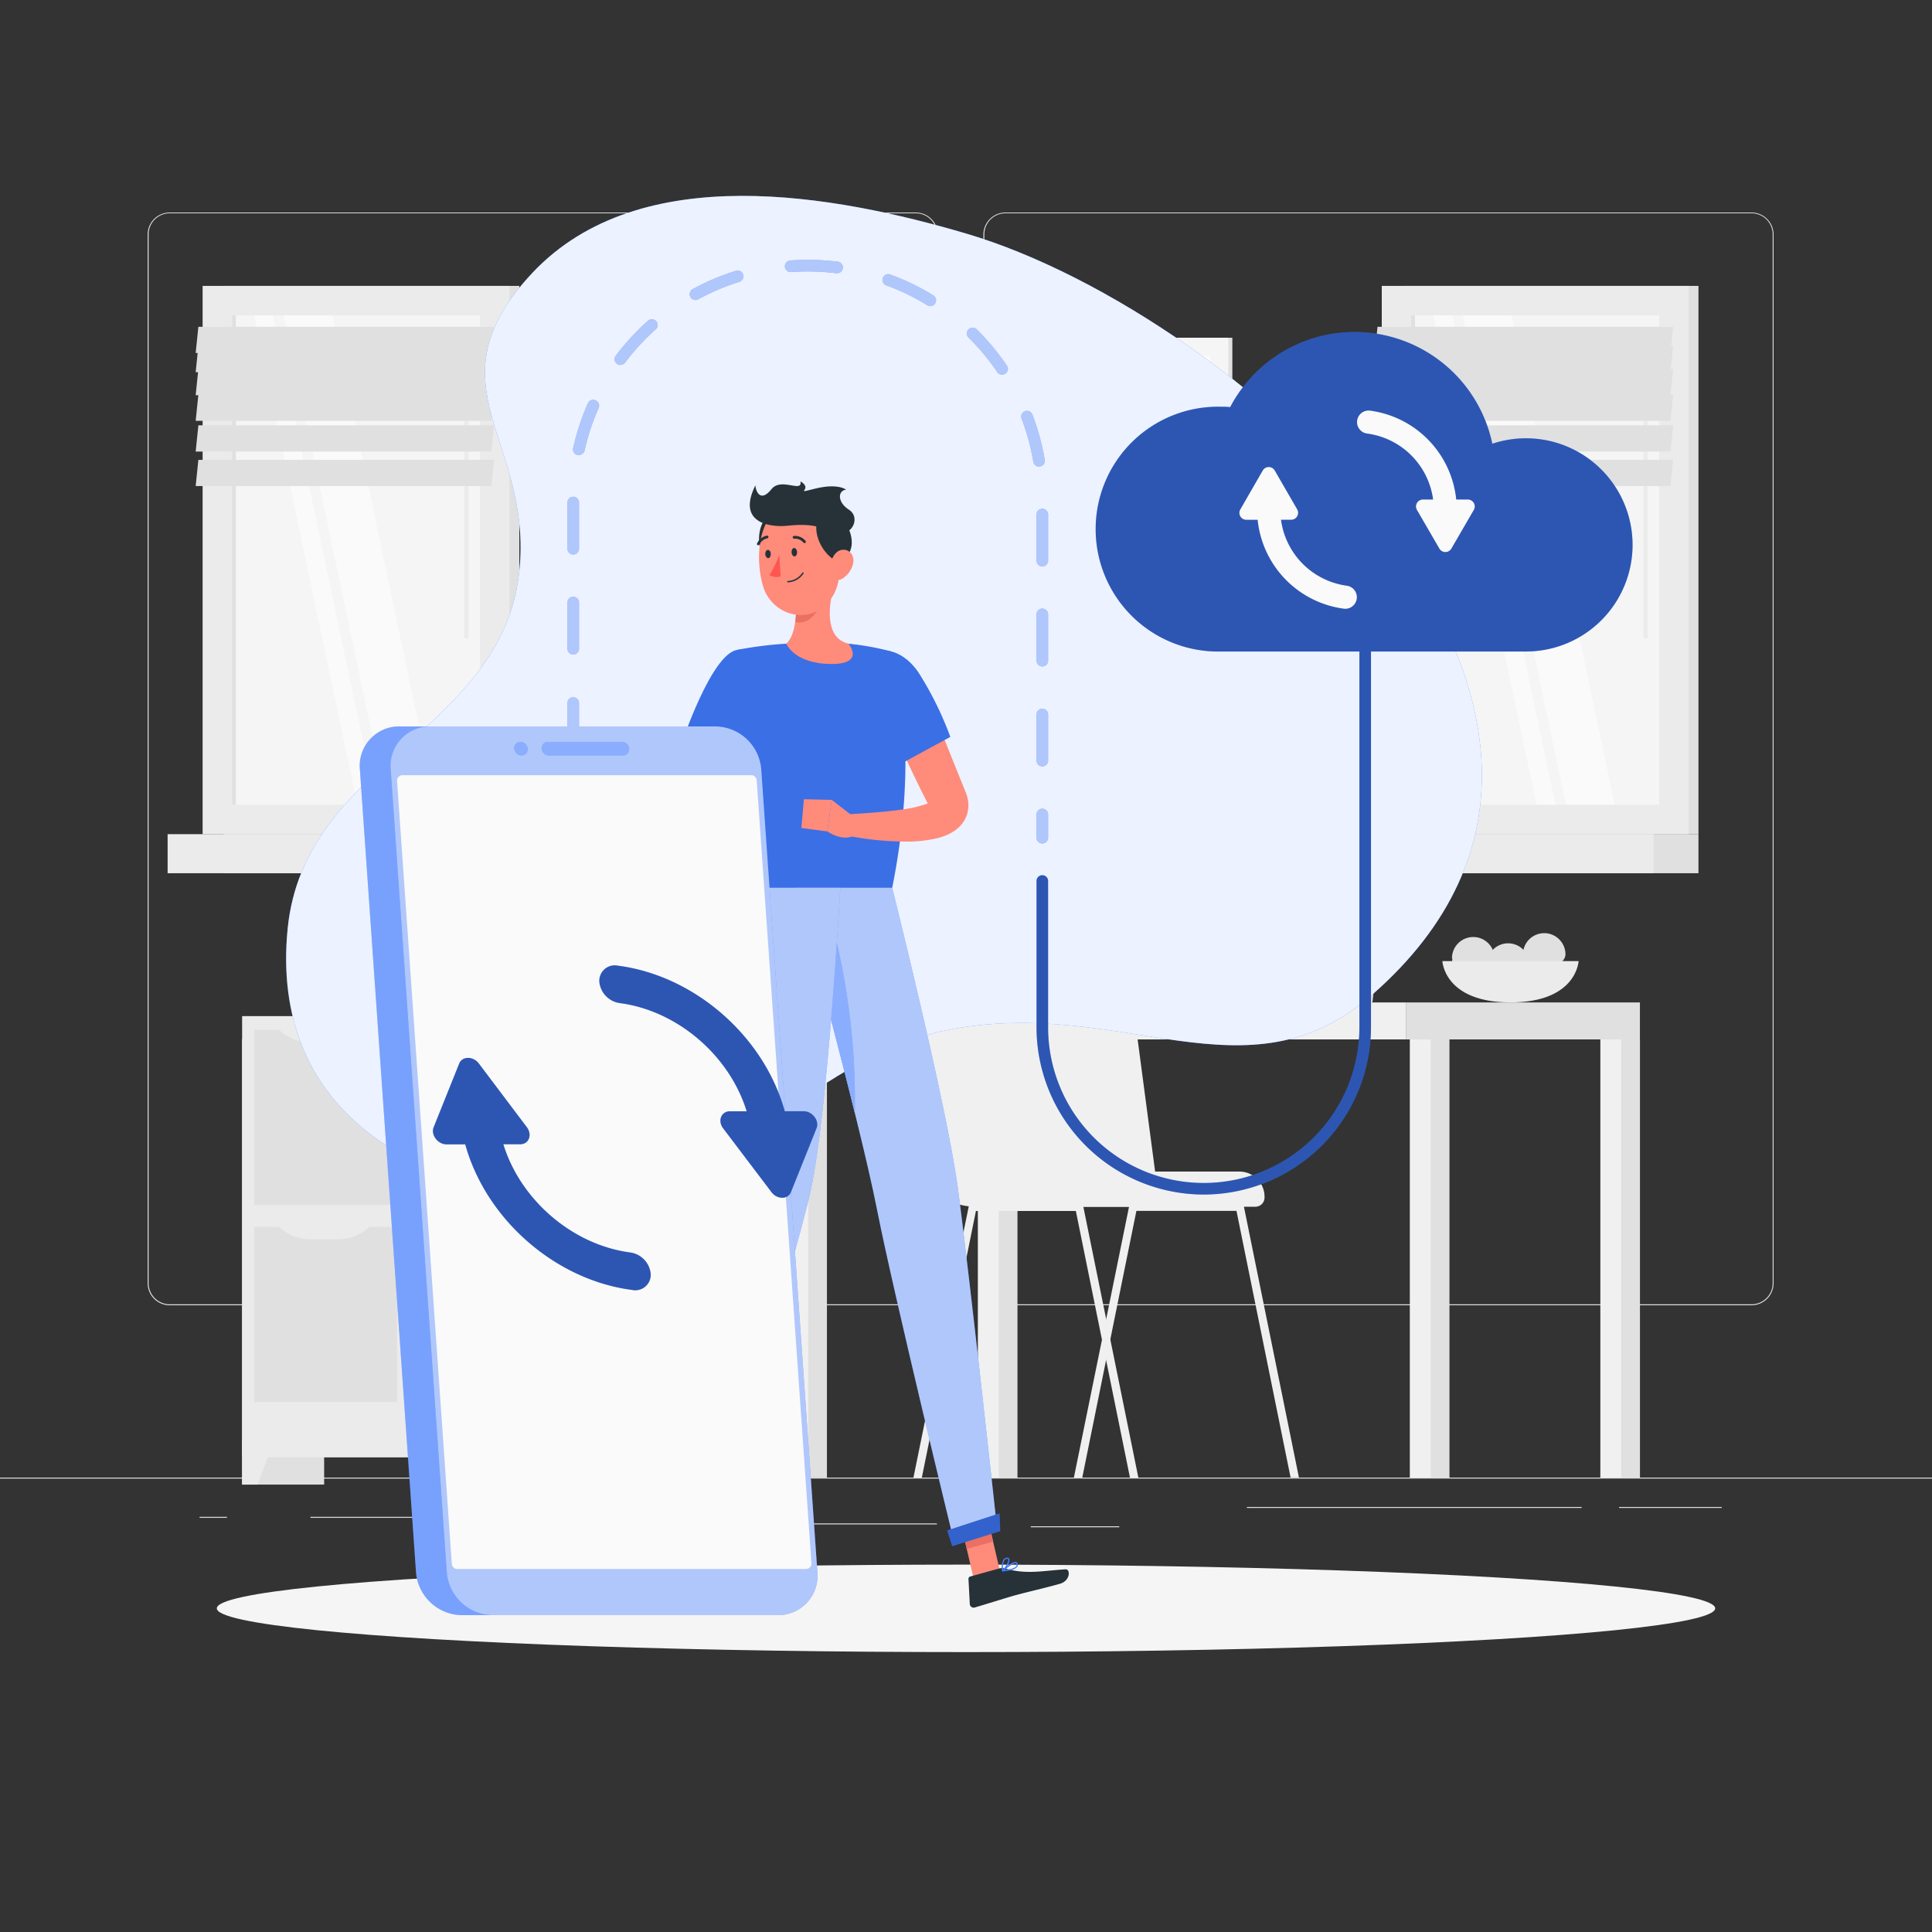 <svg xmlns="http://www.w3.org/2000/svg" viewBox="0 0 500 500"><rect x="0" y="0" width="500" height="500" fill="#333333" stroke="none"/><g id="background-complete"><rect y="382.4" width="500" height="0.25" style="fill:#e0e0e0"></rect><rect x="419.02" y="390" width="26.57" height="0.25" style="fill:#e0e0e0"></rect><rect x="266.76" y="395" width="22.9" height="0.25" style="fill:#e0e0e0"></rect><rect x="197.09" y="394.26" width="45.38" height="0.25" style="fill:#e0e0e0"></rect><rect x="151.33" y="394.26" width="30.81" height="0.25" style="fill:#e0e0e0"></rect><rect x="80.34" y="392.56" width="48.66" height="0.25" style="fill:#e0e0e0"></rect><rect x="322.7" y="390" width="86.63" height="0.25" style="fill:#e0e0e0"></rect><rect x="51.65" y="392.56" width="7.09" height="0.25" style="fill:#e0e0e0"></rect><path d="M237,337.8H43.91a5.71,5.71,0,0,1-5.7-5.71V60.66A5.71,5.71,0,0,1,43.91,55H237a5.71,5.71,0,0,1,5.71,5.71V332.09A5.71,5.71,0,0,1,237,337.8ZM43.91,55.2a5.46,5.46,0,0,0-5.45,5.46V332.09a5.46,5.46,0,0,0,5.45,5.46H237a5.47,5.47,0,0,0,5.46-5.46V60.66A5.47,5.47,0,0,0,237,55.2Z" style="fill:#e0e0e0"></path><path d="M453.31,337.8H260.21a5.72,5.72,0,0,1-5.71-5.71V60.66A5.72,5.72,0,0,1,260.21,55h193.1A5.71,5.71,0,0,1,459,60.66V332.09A5.71,5.71,0,0,1,453.31,337.8ZM260.21,55.2a5.47,5.47,0,0,0-5.46,5.46V332.09a5.47,5.47,0,0,0,5.46,5.46h193.1a5.47,5.47,0,0,0,5.46-5.46V60.66a5.47,5.47,0,0,0-5.46-5.46Z" style="fill:#e0e0e0"></path><rect x="62.66" y="268.94" width="21.24" height="115.28" transform="translate(146.55 653.15) rotate(180)" style="fill:#e0e0e0"></rect><polygon points="66.69 384.21 62.66 384.21 62.66 372.74 70.92 372.74 66.69 384.21" style="fill:#ebebeb"></polygon><rect x="142.04" y="262.97" width="21.24" height="121.24" style="fill:#e0e0e0"></rect><rect x="62.66" y="262.97" width="82.9" height="114.2" transform="translate(208.22 640.14) rotate(180)" style="fill:#ebebeb"></rect><rect x="61.61" y="321.68" width="45.32" height="36.97" transform="translate(-255.9 424.44) rotate(-90)" style="fill:#e0e0e0"></rect><rect x="101.29" y="321.68" width="45.32" height="36.97" transform="translate(-216.22 464.11) rotate(-90)" style="fill:#e0e0e0"></rect><path d="M120.29,320.72h7.31a11.55,11.55,0,0,0,8.4-3.62H111.89A11.55,11.55,0,0,0,120.29,320.72Z" style="fill:#ebebeb"></path><path d="M80.24,320.72h7.31A11.55,11.55,0,0,0,96,317.1H71.84A11.57,11.57,0,0,0,80.24,320.72Z" style="fill:#ebebeb"></path><rect x="61.61" y="270.7" width="45.32" height="36.97" transform="translate(-204.91 373.45) rotate(-90)" style="fill:#e0e0e0"></rect><rect x="101.29" y="270.7" width="45.32" height="36.97" transform="translate(-165.24 413.13) rotate(-90)" style="fill:#e0e0e0"></rect><path d="M120.29,269.73h7.31a11.54,11.54,0,0,0,8.4-3.61H111.89A11.54,11.54,0,0,0,120.29,269.73Z" style="fill:#ebebeb"></path><path d="M80.24,269.73h7.31a11.54,11.54,0,0,0,8.4-3.61H71.84A11.56,11.56,0,0,0,80.24,269.73Z" style="fill:#ebebeb"></path><polygon points="141.52 384.21 145.56 384.21 145.56 372.74 137.29 372.74 141.52 384.21" style="fill:#ebebeb"></polygon><rect x="268.3" y="87.4" width="50.63" height="58.9" transform="translate(587.23 233.71) rotate(180)" style="fill:#e0e0e0"></rect><rect x="262.49" y="87.4" width="55.41" height="58.9" transform="translate(580.39 233.71) rotate(180)" style="fill:#f5f5f5"></rect><rect x="265.38" y="93.79" width="49.62" height="46.12" transform="translate(407.05 -173.34) rotate(90)" style="fill:#fafafa"></rect><rect x="277.41" y="104.97" width="25.56" height="23.76" transform="translate(407.05 -173.34) rotate(90)" style="fill:#f5f5f5"></rect><rect x="363.04" y="73.99" width="76.51" height="141.9" transform="translate(802.6 289.88) rotate(180)" style="fill:#e0e0e0"></rect><rect x="357.6" y="73.99" width="79.41" height="141.9" transform="translate(794.61 289.88) rotate(180)" style="fill:#ebebeb"></rect><rect x="363.04" y="215.89" width="76.51" height="10.11" transform="translate(802.6 441.88) rotate(180)" style="fill:#e0e0e0"></rect><rect x="348.54" y="215.89" width="79.41" height="10.11" transform="translate(776.48 441.88) rotate(180)" style="fill:#ebebeb"></rect><rect x="333.98" y="112.85" width="126.66" height="64.18" transform="translate(542.24 -252.37) rotate(90)" style="fill:#f5f5f5"></rect><polygon points="417.89 208.27 391.17 81.61 378.55 81.61 405.28 208.27 417.89 208.27" style="fill:#fafafa"></polygon><path d="M425.87,165.3a.55.55,0,0,1-.55-.55V86.56a.55.55,0,0,1,.55-.54.54.54,0,0,1,.54.54v78.19A.55.55,0,0,1,425.87,165.3Z" style="fill:#ebebeb"></path><polygon points="402.56 208.27 375.84 81.61 370.92 81.61 397.65 208.27 402.56 208.27" style="fill:#fafafa"></polygon><rect x="302.37" y="144.46" width="126.66" height="0.97" transform="translate(510.64 -220.76) rotate(90)" style="fill:#e0e0e0"></rect><polygon points="355.8 91.35 432.31 91.35 433.01 84.57 356.5 84.57 355.8 91.35" style="fill:#e0e0e0"></polygon><polygon points="355.8 96.32 432.31 96.32 433.01 89.53 356.5 89.53 355.8 96.32" style="fill:#e0e0e0"></polygon><polygon points="355.8 102.28 432.31 102.28 433.01 95.49 356.5 95.49 355.8 102.28" style="fill:#e0e0e0"></polygon><polygon points="355.8 108.91 432.31 108.91 433.01 102.13 356.5 102.13 355.8 108.91" style="fill:#e0e0e0"></polygon><polygon points="355.8 116.86 432.31 116.86 433.01 110.07 356.5 110.07 355.8 116.86" style="fill:#e0e0e0"></polygon><polygon points="355.8 125.79 432.31 125.79 433.01 119.01 356.5 119.01 355.8 125.79" style="fill:#e0e0e0"></polygon><path d="M394.22,247c0,3-2.11,5.14.92,5.14s10-2.11,10-5.14a5.48,5.48,0,0,0-11,0Z" style="fill:#e0e0e0"></path><path d="M384.83,249.63c0,3-2.1,5.13.92,5.13s10.05-2.11,10.05-5.13a5.49,5.49,0,0,0-11,0Z" style="fill:#e0e0e0"></path><path d="M375.85,248c0,3-2.11,5.13.92,5.13s10-2.11,10-5.13a5.48,5.48,0,0,0-11,0Z" style="fill:#e0e0e0"></path><path d="M408.54,248.73s-.45,10.69-17.63,10.69-17.63-10.69-17.63-10.69Z" style="fill:#ebebeb"></path><rect x="206.23" y="259.43" width="7.79" height="122.97" transform="translate(420.24 641.82) rotate(180)" style="fill:#e0e0e0"></rect><rect x="203.77" y="259.43" width="5.41" height="122.97" transform="translate(412.94 641.82) rotate(180)" style="fill:#f0f0f0"></rect><rect x="202.09" y="259.43" width="161.75" height="9.57" style="fill:#f0f0f0"></rect><rect x="367.32" y="269" width="7.79" height="113.4" transform="translate(742.44 651.4) rotate(180)" style="fill:#e0e0e0"></rect><rect x="364.87" y="269" width="5.41" height="113.4" transform="translate(735.14 651.4) rotate(180)" style="fill:#f0f0f0"></rect><rect x="416.63" y="269" width="7.79" height="113.4" transform="translate(841.05 651.4) rotate(180)" style="fill:#e0e0e0"></rect><rect x="414.17" y="269" width="5.41" height="113.4" transform="translate(833.75 651.4) rotate(180)" style="fill:#f0f0f0"></rect><rect x="255.53" y="269" width="7.79" height="113.4" transform="translate(518.85 651.4) rotate(180)" style="fill:#e0e0e0"></rect><rect x="253.07" y="269" width="5.41" height="113.4" transform="translate(511.55 651.4) rotate(180)" style="fill:#f0f0f0"></rect><rect x="363.84" y="259.43" width="60.58" height="9.57" transform="translate(788.25 528.43) rotate(180)" style="fill:#e0e0e0"></rect><polygon points="364.87 218.91 299.85 218.91 290.42 257.3 355.44 257.3 364.87 218.91" style="fill:#e0e0e0"></polygon><polygon points="355.44 257.3 355.18 259.43 290.16 259.43 290.42 257.3 355.44 257.3" style="fill:#e0e0e0"></polygon><polygon points="362.86 218.91 297.85 218.91 288.42 257.3 353.44 257.3 362.86 218.91" style="fill:#f0f0f0"></polygon><polygon points="352.07 255.55 360.63 220.66 299.22 220.66 290.66 255.55 352.07 255.55" style="fill:#fafafa"></polygon><polygon points="336.5 257.3 336.24 259.43 264.64 259.43 264.9 257.3 336.5 257.3" style="fill:#f0f0f0"></polygon><path d="M210.89,243.78a5.32,5.32,0,0,1,.56.06v-1.26A1.58,1.58,0,0,1,213,241h12.33a1.59,1.59,0,0,1,1.59,1.58v16.84h-15.5v-2.83a5.29,5.29,0,0,1-.56.05,4.66,4.66,0,0,1-4.66-4.66v-3.53A4.67,4.67,0,0,1,210.89,243.78Zm-2.66,8.2a2.66,2.66,0,0,0,2.66,2.66,2.6,2.6,0,0,0,.56-.06v-8.74a3.43,3.43,0,0,0-.56-.06,2.67,2.67,0,0,0-2.66,2.67Z" style="fill:#e0e0e0"></path><path d="M277.92,382.4h2.17l6.18-30.48,1.09-5.34,6.74-33.21H320l14,69h2.16l-14.28-70.3a1.05,1.05,0,0,0-1-.85H293.24a1,1,0,0,0-1,.85l-5.93,29.17-1.09,5.33Z" style="fill:#f0f0f0"></path><path d="M236.4,382.4h2.17l14-69h25.86l6.74,33.23,1.08,5.32,6.19,30.48h2.17l-7.27-35.82-1.08-5.31-5.93-29.17a1,1,0,0,0-1-.85h-27.6a1.05,1.05,0,0,0-1,.85Z" style="fill:#f0f0f0"></path><path d="M300.15,312.31H252.63A16.67,16.67,0,0,1,236,296l-1.77-72.23a12.13,12.13,0,0,1,12.13-12.38h29.79a12.14,12.14,0,0,1,12.07,10.76Z" style="fill:#f0f0f0"></path><path d="M274.24,303.2h46.51a6.51,6.51,0,0,1,6.51,6.51v.22a2.37,2.37,0,0,1-2.37,2.37H274.24a0,0,0,0,1,0,0V303.2A0,0,0,0,1,274.24,303.2Z" style="fill:#f0f0f0"></path><rect x="57.89" y="73.99" width="76.51" height="141.9" transform="translate(192.29 289.88) rotate(180)" style="fill:#e0e0e0"></rect><rect x="52.45" y="73.99" width="79.41" height="141.9" transform="translate(184.3 289.88) rotate(180)" style="fill:#ebebeb"></rect><rect x="57.89" y="215.89" width="76.51" height="10.11" transform="translate(192.29 441.88) rotate(180)" style="fill:#e0e0e0"></rect><rect x="43.38" y="215.89" width="79.41" height="10.11" transform="translate(166.17 441.88) rotate(180)" style="fill:#ebebeb"></rect><rect x="28.82" y="112.85" width="126.66" height="64.18" transform="translate(237.09 52.79) rotate(90)" style="fill:#f5f5f5"></rect><polygon points="112.74 208.27 86.01 81.61 73.39 81.61 100.12 208.27 112.74 208.27" style="fill:#fafafa"></polygon><path d="M120.71,165.3a.55.55,0,0,1-.54-.55V86.56a.54.54,0,0,1,.54-.54.55.55,0,0,1,.55.54v78.19A.55.55,0,0,1,120.71,165.3Z" style="fill:#ebebeb"></path><polygon points="97.41 208.27 70.68 81.61 65.76 81.61 92.49 208.27 97.41 208.27" style="fill:#fafafa"></polygon><rect x="-2.78" y="144.46" width="126.66" height="0.97" transform="translate(205.49 84.39) rotate(90)" style="fill:#e0e0e0"></rect><polygon points="50.64 91.35 127.16 91.35 127.86 84.57 51.34 84.57 50.64 91.35" style="fill:#e0e0e0"></polygon><polygon points="50.64 96.32 127.16 96.32 127.86 89.53 51.34 89.53 50.64 96.32" style="fill:#e0e0e0"></polygon><polygon points="50.64 102.28 127.16 102.28 127.86 95.49 51.34 95.49 50.64 102.28" style="fill:#e0e0e0"></polygon><polygon points="50.64 108.91 127.16 108.91 127.86 102.13 51.34 102.13 50.64 108.91" style="fill:#e0e0e0"></polygon><polygon points="50.64 116.86 127.16 116.86 127.86 110.07 51.34 110.07 50.64 116.86" style="fill:#e0e0e0"></polygon><polygon points="50.64 125.79 127.16 125.79 127.86 119.01 51.34 119.01 50.64 125.79" style="fill:#e0e0e0"></polygon><rect x="298.96" y="162.27" width="37.85" height="43.7" transform="translate(635.78 368.25) rotate(180)" style="fill:#e0e0e0"></rect><rect x="294.65" y="162.27" width="41.1" height="43.7" transform="translate(630.41 368.25) rotate(180)" style="fill:#f5f5f5"></rect><rect x="296.8" y="167.01" width="36.81" height="34.22" transform="translate(499.33 -131.08) rotate(90)" style="fill:#fafafa"></rect><path d="M324,184.79v-1.33a8.81,8.81,0,0,0-8.81-8.82h0a8.82,8.82,0,0,0-8.82,8.82v1.33a8.82,8.82,0,0,0,8.82,8.82h0A8.81,8.81,0,0,0,324,184.79Z" style="fill:#f5f5f5"></path><rect x="182.76" y="136.56" width="44.71" height="51.43" transform="translate(410.23 324.55) rotate(180)" style="fill:#e0e0e0"></rect><rect x="177.68" y="136.56" width="48.38" height="51.43" transform="translate(403.75 324.55) rotate(180)" style="fill:#f5f5f5"></rect><rect x="180.21" y="142.14" width="43.32" height="40.27" transform="translate(364.15 -39.6) rotate(90)" style="fill:#fafafa"></rect><polygon points="201.87 151.32 212.89 170.4 190.86 170.4 201.87 151.32" style="fill:#f5f5f5"></polygon></g><g id="background-simple"><path d="M134.37,148.13c-4.53,41.33-55.62,49-59.92,92.18-4.67,46.87,32.47,68.32,74.63,69.82,36.4,1.3,59.66-36.2,95.71-43.48,45.6-9.2,77.68,19.42,110.43-9.31,82.34-72.23-34.32-176-105.16-196.89C216.35,50.52,165.7,41,137.82,70.58,110.27,99.85,138.14,113.71,134.37,148.13Z" style="fill:#407BFF"></path><path d="M134.37,148.13c-4.53,41.33-55.62,49-59.92,92.18-4.67,46.87,32.47,68.32,74.63,69.82,36.4,1.3,59.66-36.2,95.71-43.48,45.6-9.2,77.68,19.42,110.43-9.31,82.34-72.23-34.32-176-105.16-196.89C216.35,50.52,165.7,41,137.82,70.58,110.27,99.85,138.14,113.71,134.37,148.13Z" style="fill:#fff;opacity:0.9"></path></g><g id="Shadow"><ellipse cx="250" cy="416.24" rx="193.89" ry="11.32" style="fill:#f5f5f5"></ellipse></g><g id="Cloud"><path d="M315.8,105.26c.86,0,1.71,0,2.56.11a36.41,36.41,0,0,1,67.85,9.47,27.59,27.59,0,1,1,8.7,53.77H315.8a31.68,31.68,0,1,1,0-63.35Z" style="fill:#407BFF"></path><path d="M315.8,105.26c.86,0,1.71,0,2.56.11a36.41,36.41,0,0,1,67.85,9.47,27.59,27.59,0,1,1,8.7,53.77H315.8a31.68,31.68,0,1,1,0-63.35Z" style="opacity:0.3"></path><path d="M321,131.83l5.8-10.06a1.79,1.79,0,0,1,3.1,0l5.81,10.06a1.79,1.79,0,0,1-1.55,2.68h-2.64a19.88,19.88,0,0,0,17,17.07,3,3,0,0,1,2.63,3h0a3,3,0,0,1-3.42,2.94,25.84,25.84,0,0,1-22.25-23h-3A1.79,1.79,0,0,1,321,131.83Z" style="fill:#fafafa"></path><path d="M351.2,109.28h0a3,3,0,0,1,3.42-3,25.86,25.86,0,0,1,22.25,23h3a1.79,1.79,0,0,1,1.55,2.69l-5.81,10a1.79,1.79,0,0,1-3.1,0l-5.8-10a1.79,1.79,0,0,1,1.55-2.69h2.63a19.88,19.88,0,0,0-17-17.07A3,3,0,0,1,351.2,109.28Z" style="fill:#fafafa"></path></g><g id="Character"><polygon points="251.99 408.6 258.81 406.71 255.11 390.71 248.28 392.61 251.99 408.6" style="fill:#ff8b7b"></polygon><polygon points="170.43 408.38 177.43 409.48 180.52 393.51 173.44 393.51 170.43 408.38" style="fill:#ff8b7b"></polygon><path d="M178.05,408.75l-7.86-1.24a.61.61,0,0,0-.67.38l-2.36,6a1,1,0,0,0,.82,1.41c2.75.38,4.11.43,7.57,1,2.13.34,4.16.86,13.55.86,2.91,0,3.36-2.93,2.15-3.2-5.46-1.19-10.65-2.76-12.13-4.58A1.74,1.74,0,0,0,178.05,408.75Z" style="fill:#263238"></path><path d="M258.55,405.93,251.09,408a.63.63,0,0,0-.45.63l.34,6.44a1,1,0,0,0,1.31.94c2.68-.79,6.52-2,9.9-3,3.95-1.09,7.42-1.82,12.06-3.11,2.8-.78,2.79-3.82,1.55-3.76-5.67.32-10.06,1.4-15.46-.17A3.31,3.31,0,0,0,258.55,405.93Z" style="fill:#263238"></path><polygon points="255.11 390.72 257.02 398.96 250.19 400.85 248.28 392.61 255.11 390.72" style="fill:#ea7063"></polygon><polygon points="173.44 393.51 180.52 393.51 178.88 401.97 171.72 401.97 173.44 393.51" style="fill:#ea7063"></polygon><path d="M230.48,168.55s8.36,21.39.42,61.22H193c-.26-5.82,3.4-34.18-2.21-61.58a97.19,97.19,0,0,1,12.68-1.6,137.16,137.16,0,0,1,16.1,0A71.1,71.1,0,0,1,230.48,168.55Z" style="fill:#407BFF"></path><path d="M230.48,168.55s8.36,21.39.42,61.22H193c-.26-5.82,3.4-34.18-2.21-61.58a97.19,97.19,0,0,1,12.68-1.6,137.16,137.16,0,0,1,16.1,0A71.1,71.1,0,0,1,230.48,168.55Z" style="opacity:0.1"></path><path d="M250.33,206.25a10.87,10.87,0,0,0-.58-1.64l-.34-.83-.67-1.66-1.35-3.34L244.67,192c-1.82-4.5-3.7-9-5.65-13.42l-10.33,4.32c1.82,4.56,3.76,9,5.82,13.5,1,2.23,2.07,4.44,3.15,6.66.54,1.11,1.08,2.22,1.65,3.32l.79,1.55-.22.08a30,30,0,0,1-6.16,1.45c-4.51.66-9.35,1-14.07,1.25l-.49,5.53a77.91,77.91,0,0,0,15.17,1.56,34.62,34.62,0,0,0,8.26-.88,16.86,16.86,0,0,0,2.37-.79,11.31,11.31,0,0,0,2.7-1.6,8.05,8.05,0,0,0,2.57-3.66A8.17,8.17,0,0,0,250.33,206.25Z" style="fill:#ff8b7b"></path><path d="M222.07,173.4c-2.38,6.34,9.71,25,9.71,25l14.16-7.69a86.65,86.65,0,0,0-8.18-16.58C232.75,166.66,224.69,166.44,222.07,173.4Z" style="fill:#407BFF"></path><path d="M222.07,173.4c-2.38,6.34,9.71,25,9.71,25l14.16-7.69a86.65,86.65,0,0,0-8.18-16.58C232.75,166.66,224.69,166.44,222.07,173.4Z" style="opacity:0.1"></path><polygon points="208.05 206.84 207.39 214.29 214.12 215.18 215.25 207.01 208.05 206.84" style="fill:#ff8b7b"></polygon><path d="M220.59,211.14,215.25,207l-1.13,8.17s4.79,3.46,8.09.23Z" style="fill:#ff8b7b"></path><path d="M205.08,148.45c1,5.19,2,14.68-1.59,18.14,0,0,2.08,5.25,11.71,5.25,8.8,0,4.39-5.25,4.39-5.25-5.78-1.38-5.35-8.7-4-14.06Z" style="fill:#ff8b7b"></path><path d="M206,155.68h0l3.47-2.52c.19.53,3.15,2.52,2.7,3.58-1.51,3.58-4.31,4.85-6.34,4.22A28.68,28.68,0,0,0,206,155.68Z" style="fill:#ea7063"></path><path d="M204.62,137.58l-5.94-4c-2.8,2.39-3.29,8.82.27,12.86C206.07,145.11,204.62,137.58,204.62,137.58Z" style="fill:#263238"></path><path d="M217.38,140c0,7.43.44,11.78-3,15.83-5.24,6.09-14.6,3.31-16.86-4-2-6.55-1.76-17.6,5.29-21A10.14,10.14,0,0,1,217.38,140Z" style="fill:#ff8b7b"></path><path d="M218.8,135.35l-7.09-1.14c-1.53,3.34.75,9.38,5.68,11.54C223.3,141.56,218.8,135.35,218.8,135.35Z" style="fill:#263238"></path><path d="M203.69,136.07c-3.05.33-13.43.05-8.19-10.48,0,1.27,1.19,4.73,4.16,1,2.5-3.15,8.06,1.09,7.5-2,0,0,2,1,1,2.24s6.57-2.59,10.84-.12c-2.17.22-2.41,3.22.75,5.24,3,1.92.83,6.86-3,5.93S211.29,135.24,203.69,136.07Z" style="fill:#263238"></path><path d="M220.79,145.83a6.28,6.28,0,0,1-2.72,3.87c-1.82,1.16-3.31-.33-3.28-2.39,0-1.85,1-4.68,3.06-5S221.23,143.87,220.79,145.83Z" style="fill:#ff8b7b"></path><path d="M230.9,229.77s14.14,56.33,17,77.75c3,22.27,10.17,88.3,10.17,88.3L247,399.37s-15.81-64.86-20.06-86.51C222.27,289.25,206,229.77,206,229.77Z" style="fill:#407BFF"></path><path d="M230.9,229.77s14.14,56.33,17,77.75c3,22.27,10.17,88.3,10.17,88.3L247,399.37s-15.81-64.86-20.06-86.51C222.27,289.25,206,229.77,206,229.77Z" style="fill:#fafafa;opacity:0.6"></path><polygon points="246.44 400.15 258.86 396.26 258.69 391.65 245.13 396.07 246.44 400.15" style="fill:#407BFF"></polygon><polygon points="246.44 400.15 258.86 396.26 258.69 391.65 245.13 396.07 246.44 400.15" style="opacity:0.2"></polygon><path d="M213.9,233.93l-3.3,12.9c3.06,11.52,7.16,27.14,10.62,41.19A179.68,179.68,0,0,0,213.9,233.93Z" style="fill:#407BFF"></path><path d="M213.9,233.93l-3.3,12.9c3.06,11.52,7.16,27.14,10.62,41.19A179.68,179.68,0,0,0,213.9,233.93Z" style="fill:#fafafa;opacity:0.4"></path><path d="M217.47,229.77s-3.22,57.89-7.63,78.16C205,330.14,182,400.33,182,400.33H169s16.83-68.4,19.58-90.38c3-23.86,4.43-80.18,4.43-80.18Z" style="fill:#407BFF"></path><path d="M217.47,229.77s-3.22,57.89-7.63,78.16C205,330.14,182,400.33,182,400.33H169s16.83-68.4,19.58-90.38c3-23.86,4.43-80.18,4.43-80.18Z" style="fill:#fafafa;opacity:0.6"></path><polygon points="168.06 400.53 182.93 400.53 184.29 396.54 168.06 396.54 168.06 400.53" style="fill:#407BFF"></polygon><polygon points="168.06 400.53 182.93 400.53 184.29 396.54 168.06 396.54 168.06 400.53" style="opacity:0.2"></polygon><path d="M174.24,392.67h0a.12.12,0,0,1-.1-.14c.11-.66,15.76-62,18.23-81.79,2.69-21.43,3.53-72.73,3.59-73.2a.13.13,0,0,1,.13-.11.12.12,0,0,1,.11.14c-.06.47-.9,51.77-3.59,73.2-2.47,19.75-18.12,81.14-18.23,81.8A.12.12,0,0,1,174.24,392.67Z" style="fill:#407BFF"></path><path d="M174.24,392.67h0a.12.12,0,0,1-.1-.14c.11-.66,15.76-62,18.23-81.79,2.69-21.43,3.53-72.73,3.59-73.2a.13.13,0,0,1,.13-.11.12.12,0,0,1,.11.14c-.06.47-.9,51.77-3.59,73.2-2.47,19.75-18.12,81.14-18.23,81.8A.12.12,0,0,1,174.24,392.67Z" style="fill:#fafafa;opacity:0.4"></path><path d="M206.29,142.86c0,.6-.25,1.11-.64,1.14s-.75-.44-.79-1.05.25-1.11.64-1.13S206.25,142.26,206.29,142.86Z" style="fill:#263238"></path><path d="M199.48,143.31c0,.61-.25,1.12-.64,1.14s-.75-.44-.79-1,.25-1.11.64-1.14S199.44,142.71,199.48,143.31Z" style="fill:#263238"></path><path d="M201.66,143.47a21.83,21.83,0,0,1-2.53,5.35,3.47,3.47,0,0,0,2.91.34Z" style="fill:#ff5652"></path><path d="M203.91,150.71a.18.18,0,0,1-.19-.16.17.17,0,0,1,.17-.19,4.77,4.77,0,0,0,3.76-2.13.18.18,0,0,1,.24-.07.17.17,0,0,1,.07.24A5.06,5.06,0,0,1,203.91,150.71Z" style="fill:#263238"></path><path d="M208.19,140.53a.39.39,0,0,1-.29-.13,2.84,2.84,0,0,0-2.34-1,.34.34,0,0,1-.4-.3.36.36,0,0,1,.3-.4,3.53,3.53,0,0,1,3,1.27.35.35,0,0,1,0,.5A.4.4,0,0,1,208.19,140.53Z" style="fill:#263238"></path><path d="M196.26,141.1a.41.41,0,0,1-.16,0,.36.36,0,0,1-.16-.48,3.53,3.53,0,0,1,2.54-2,.35.35,0,1,1,.09.7h0a2.85,2.85,0,0,0-2,1.61A.34.34,0,0,1,196.26,141.1Z" style="fill:#263238"></path><path d="M194.56,179.88c-1.92,5.33-3.9,10.68-5.89,16s-4,10.67-5.77,15.79c-1.56,4.92-2.7,10.53-3.84,16s-2.28,11.14-3.47,16.7l-5.53-.54c0-5.8.16-11.55.6-17.34.24-2.88.48-5.78.87-8.7a78.66,78.66,0,0,1,1.59-8.94c.74-2.95,1.56-5.72,2.42-8.49s1.74-5.51,2.66-8.24c1.84-5.46,3.78-10.84,5.87-16.21Z" style="fill:#ff8b7b"></path><path d="M190.81,168.19c-6.7,1-14.38,24.19-14.38,24.19l14.08,8s6.19-11,9.25-19.24C203,172.49,198,167.14,190.81,168.19Z" style="fill:#407BFF"></path><path d="M190.81,168.19c-6.7,1-14.38,24.19-14.38,24.19l14.08,8s6.19-11,9.25-19.24C203,172.49,198,167.14,190.81,168.19Z" style="opacity:0.1"></path><path d="M180.17,410.34a2.13,2.13,0,0,0,1.4-.15,1,1,0,0,0,.49-.82.54.54,0,0,0-.21-.51c-.71-.52-3.19.51-3.47.63a.18.18,0,0,0-.1.15.18.18,0,0,0,.1.16A8.43,8.43,0,0,0,180.17,410.34Zm1.27-1.29a.51.51,0,0,1,.21.08s.08.08.07.21a.68.68,0,0,1-.32.57,3.4,3.4,0,0,1-2.5-.27A6.9,6.9,0,0,1,181.44,409.05Z" style="fill:#407BFF"></path><path d="M178.42,409.81h.08c.79-.28,2.43-1.59,2.4-2.39a.54.54,0,0,0-.46-.52.9.9,0,0,0-.73.1c-.92.54-1.41,2.53-1.43,2.61a.21.21,0,0,0,.05.17Zm1.86-2.61h.07c.21.06.22.17.22.21,0,.47-1.06,1.49-1.87,1.92a4.08,4.08,0,0,1,1.18-2.06A.53.53,0,0,1,180.28,407.2Z" style="fill:#407BFF"></path><path d="M261.72,406.33a2.68,2.68,0,0,0,1.54-.87.94.94,0,0,0,.08-.88.53.53,0,0,0-.38-.35c-1-.24-3.32,1.92-3.58,2.16a.16.16,0,0,0,0,.19.16.16,0,0,0,.16.11A12.57,12.57,0,0,0,261.72,406.33Zm.84-1.75a.61.61,0,0,1,.32,0,.22.22,0,0,1,.15.15.63.63,0,0,1,0,.57c-.32.49-1.43.87-3,1A9.21,9.21,0,0,1,262.56,404.58Z" style="fill:#407BFF"></path><path d="M259.53,406.68l.07,0c.72-.6,1.94-2.53,1.6-3.27-.08-.17-.27-.36-.72-.28a1.18,1.18,0,0,0-.82.52,4.8,4.8,0,0,0-.34,2.93.24.24,0,0,0,.11.13Zm.9-3.23.1,0c.3-.05.35.06.37.09.2.45-.59,1.91-1.29,2.65a3.93,3.93,0,0,1,.32-2.35A.91.91,0,0,1,260.43,403.45Z" style="fill:#407BFF"></path><path d="M175.82,243.57,174.46,249l-6.06-3.67s.88-5.84,5.5-5.94Z" style="fill:#ff8b7b"></path><polygon points="169.78 251.6 165.28 248.97 168.4 245.37 174.46 249.03 169.78 251.6" style="fill:#ff8b7b"></polygon></g><g id="Line"><path d="M269.75,218.29a1.5,1.5,0,0,1-1.5-1.5v-6a1.5,1.5,0,0,1,3,0v6A1.5,1.5,0,0,1,269.75,218.29Z" style="fill:#407BFF"></path><path d="M269.75,198.36a1.5,1.5,0,0,1-1.5-1.5V184.92a1.5,1.5,0,1,1,3,0v11.94A1.5,1.5,0,0,1,269.75,198.36Zm0-25.88a1.5,1.5,0,0,1-1.5-1.5V159a1.5,1.5,0,1,1,3,0V171A1.5,1.5,0,0,1,269.75,172.48Zm-121.4-3.09a1.5,1.5,0,0,1-1.5-1.5V155.94a1.5,1.5,0,0,1,3,0v11.95A1.5,1.5,0,0,1,148.35,169.39Zm121.4-22.79a1.5,1.5,0,0,1-1.5-1.5V133.16a1.5,1.5,0,1,1,3,0V145.1A1.5,1.5,0,0,1,269.75,146.6Zm-121.4-3.09a1.5,1.5,0,0,1-1.5-1.5V130.06a1.5,1.5,0,0,1,3,0V142A1.5,1.5,0,0,1,148.35,143.51ZM268.9,120.77a1.49,1.49,0,0,1-1.47-1.25,59.71,59.71,0,0,0-3.06-11.22,1.5,1.5,0,0,1,2.8-1.07A61.76,61.76,0,0,1,270.38,119a1.5,1.5,0,0,1-1.22,1.73Zm-119.1-3a1.86,1.86,0,0,1-.33,0,1.5,1.5,0,0,1-1.14-1.79,61.66,61.66,0,0,1,3.82-11.61,1.48,1.48,0,0,1,2-.76,1.5,1.5,0,0,1,.77,2,58.73,58.73,0,0,0-3.63,11A1.51,1.51,0,0,1,149.8,117.74Zm109.54-20.8a1.49,1.49,0,0,1-1.24-.66,58.36,58.36,0,0,0-7.44-8.94,1.5,1.5,0,0,1,2.11-2.14,62.66,62.66,0,0,1,7.81,9.4,1.49,1.49,0,0,1-.4,2.08A1.44,1.44,0,0,1,259.34,96.94Zm-98.78-2.51a1.5,1.5,0,0,1-1.2-2.4,62.41,62.41,0,0,1,8.28-9,1.5,1.5,0,1,1,2,2.23,59.67,59.67,0,0,0-7.88,8.56A1.51,1.51,0,0,1,160.56,94.43Zm80.22-15.24A1.46,1.46,0,0,1,240,79a58.77,58.77,0,0,0-10.46-5.09,1.5,1.5,0,1,1,1-2.81,62,62,0,0,1,11,5.34,1.5,1.5,0,0,1-.79,2.78ZM180,77.64a1.5,1.5,0,0,1-.72-2.82,62.19,62.19,0,0,1,11.25-4.77,1.5,1.5,0,0,1,.89,2.86,59.28,59.28,0,0,0-10.7,4.54A1.46,1.46,0,0,1,180,77.64Zm36.55-6.94h-.18a60.25,60.25,0,0,0-11.63-.29,1.5,1.5,0,0,1-.22-3,63.81,63.81,0,0,1,12.21.3,1.5,1.5,0,0,1-.18,3Z" style="fill:#407BFF"></path><path d="M148.35,189.44a1.5,1.5,0,0,1-1.5-1.5v-6a1.5,1.5,0,0,1,3,0v6A1.5,1.5,0,0,1,148.35,189.44Z" style="fill:#407BFF"></path><g style="opacity:0.6"><path d="M269.75,218.29a1.5,1.5,0,0,1-1.5-1.5v-6a1.5,1.5,0,0,1,3,0v6A1.5,1.5,0,0,1,269.75,218.29Z" style="fill:#fafafa"></path><path d="M269.75,198.36a1.5,1.5,0,0,1-1.5-1.5V184.92a1.5,1.5,0,1,1,3,0v11.94A1.5,1.5,0,0,1,269.75,198.36Zm0-25.88a1.5,1.5,0,0,1-1.5-1.5V159a1.5,1.5,0,1,1,3,0V171A1.5,1.5,0,0,1,269.75,172.48Zm-121.4-3.09a1.5,1.5,0,0,1-1.5-1.5V155.94a1.5,1.5,0,0,1,3,0v11.95A1.5,1.5,0,0,1,148.35,169.39Zm121.4-22.79a1.5,1.5,0,0,1-1.5-1.5V133.16a1.5,1.5,0,1,1,3,0V145.1A1.5,1.5,0,0,1,269.75,146.6Zm-121.4-3.09a1.5,1.5,0,0,1-1.5-1.5V130.06a1.5,1.5,0,0,1,3,0V142A1.5,1.5,0,0,1,148.35,143.51ZM268.9,120.77a1.49,1.49,0,0,1-1.47-1.25,59.71,59.71,0,0,0-3.06-11.22,1.5,1.5,0,0,1,2.8-1.07A61.76,61.76,0,0,1,270.38,119a1.5,1.5,0,0,1-1.22,1.73Zm-119.1-3a1.86,1.86,0,0,1-.33,0,1.5,1.5,0,0,1-1.14-1.79,61.66,61.66,0,0,1,3.82-11.61,1.48,1.48,0,0,1,2-.76,1.5,1.5,0,0,1,.77,2,58.73,58.73,0,0,0-3.63,11A1.51,1.51,0,0,1,149.8,117.74Zm109.54-20.8a1.49,1.49,0,0,1-1.24-.66,58.36,58.36,0,0,0-7.44-8.94,1.5,1.5,0,0,1,2.11-2.14,62.66,62.66,0,0,1,7.81,9.4,1.49,1.49,0,0,1-.4,2.08A1.44,1.44,0,0,1,259.34,96.94Zm-98.78-2.51a1.5,1.5,0,0,1-1.2-2.4,62.41,62.41,0,0,1,8.28-9,1.5,1.5,0,1,1,2,2.23,59.67,59.67,0,0,0-7.88,8.56A1.51,1.51,0,0,1,160.56,94.43Zm80.22-15.24A1.46,1.46,0,0,1,240,79a58.77,58.77,0,0,0-10.46-5.09,1.5,1.5,0,1,1,1-2.81,62,62,0,0,1,11,5.34,1.5,1.5,0,0,1-.79,2.78ZM180,77.64a1.5,1.5,0,0,1-.72-2.82,62.19,62.19,0,0,1,11.25-4.77,1.5,1.5,0,0,1,.89,2.86,59.28,59.28,0,0,0-10.7,4.54A1.46,1.46,0,0,1,180,77.64Zm36.55-6.94h-.18a60.25,60.25,0,0,0-11.63-.29,1.5,1.5,0,0,1-.22-3,63.81,63.81,0,0,1,12.21.3,1.5,1.5,0,0,1-.18,3Z" style="fill:#fafafa"></path><path d="M148.35,189.44a1.5,1.5,0,0,1-1.5-1.5v-6a1.5,1.5,0,0,1,3,0v6A1.5,1.5,0,0,1,148.35,189.44Z" style="fill:#fafafa"></path></g><path d="M311.53,309.15a43.34,43.34,0,0,1-43.28-43.28V228a1.5,1.5,0,0,1,3,0v37.87a40.28,40.28,0,0,0,80.56,0V161.52a1.5,1.5,0,0,1,3,0V265.87A43.34,43.34,0,0,1,311.53,309.15Z" style="fill:#407BFF"></path><path d="M311.53,309.15a43.34,43.34,0,0,1-43.28-43.28V228a1.5,1.5,0,0,1,3,0v37.87a40.28,40.28,0,0,0,80.56,0V161.52a1.5,1.5,0,0,1,3,0V265.87A43.34,43.34,0,0,1,311.53,309.15Z" style="opacity:0.3"></path></g><g id="Device"><path d="M119.48,418h73.84a10.19,10.19,0,0,0,10.26-11L189,199a12.07,12.07,0,0,0-11.81-11H103.39a10.18,10.18,0,0,0-10.26,11l14.54,208A12.07,12.07,0,0,0,119.48,418Z" style="fill:#407BFF"></path><path d="M119.48,418h73.84a10.19,10.19,0,0,0,10.26-11L189,199a12.07,12.07,0,0,0-11.81-11H103.39a10.18,10.18,0,0,0-10.26,11l14.54,208A12.07,12.07,0,0,0,119.48,418Z" style="fill:#fafafa;opacity:0.3"></path><path d="M127.44,418h73.85a10.19,10.19,0,0,0,10.26-11L197,199a12.05,12.05,0,0,0-11.8-11H111.36a10.18,10.18,0,0,0-10.26,11l14.54,208A12.06,12.06,0,0,0,127.44,418Z" style="fill:#407BFF"></path><path d="M127.44,418h73.85a10.19,10.19,0,0,0,10.26-11L197,199a12.05,12.05,0,0,0-11.8-11H111.36a10.18,10.18,0,0,0-10.26,11l14.54,208A12.06,12.06,0,0,0,127.44,418Z" style="fill:#fafafa;opacity:0.6"></path><path d="M118.33,406.05H208.6a1.4,1.4,0,0,0,1.4-1.5L195.83,201.93a1.4,1.4,0,0,0-1.4-1.31H104.16a1.41,1.41,0,0,0-1.4,1.51l14.17,202.61A1.4,1.4,0,0,0,118.33,406.05Z" style="fill:#fafafa"></path><path d="M112.23,291.73l6.61-16.49c.79-1.95,3.61-1.95,5.09,0l12.43,16.49c1.47,2,.49,4.41-1.77,4.41h-4.32c4.47,14.52,18,26.06,32.85,28A6.17,6.17,0,0,1,168.3,329h0a4,4,0,0,1-4.76,4.83c-19.75-2.56-37.74-18.19-43.14-37.67h-4.85C113.29,296.14,111.44,293.69,112.23,291.73Z" style="fill:#407BFF"></path><path d="M155.21,254.75h0a4,4,0,0,1,4.75-4.83c19.75,2.56,37.74,18.19,43.14,37.67H208c2.26,0,4.11,2.45,3.32,4.4l-6.61,16.49c-.78,2-3.61,2-5.09,0L187.14,292c-1.47-1.95-.49-4.4,1.77-4.4h4.33c-4.48-14.52-18-26.06-32.86-28A6.17,6.17,0,0,1,155.21,254.75Z" style="fill:#407BFF"></path><g style="opacity:0.3"><path d="M112.23,291.73l6.61-16.49c.79-1.95,3.61-1.95,5.09,0l12.43,16.49c1.47,2,.49,4.41-1.77,4.41h-4.32c4.47,14.52,18,26.06,32.85,28A6.17,6.17,0,0,1,168.3,329h0a4,4,0,0,1-4.76,4.83c-19.75-2.56-37.74-18.19-43.14-37.67h-4.85C113.29,296.14,111.44,293.69,112.23,291.73Z"></path><path d="M155.21,254.75h0a4,4,0,0,1,4.75-4.83c19.75,2.56,37.74,18.19,43.14,37.67H208c2.26,0,4.11,2.45,3.32,4.4l-6.61,16.49c-.78,2-3.61,2-5.09,0L187.14,292c-1.47-1.95-.49-4.4,1.77-4.4h4.33c-4.48-14.52-18-26.06-32.86-28A6.17,6.17,0,0,1,155.21,254.75Z"></path></g><path d="M133.09,193.78a1.88,1.88,0,0,0,1.85,1.74,1.6,1.6,0,0,0,1.62-1.74A1.9,1.9,0,0,0,134.7,192,1.59,1.59,0,0,0,133.09,193.78Z" style="fill:#407BFF"></path><path d="M133.09,193.78a1.88,1.88,0,0,0,1.85,1.74,1.6,1.6,0,0,0,1.62-1.74A1.9,1.9,0,0,0,134.7,192,1.59,1.59,0,0,0,133.09,193.78Z" style="fill:#fafafa;opacity:0.4"></path><path d="M142,195.52h19.22a1.61,1.61,0,0,0,1.61-1.74h0A1.89,1.89,0,0,0,161,192H141.8a1.61,1.61,0,0,0-1.62,1.74h0A1.91,1.91,0,0,0,142,195.52Z" style="fill:#407BFF"></path><path d="M142,195.52h19.22a1.61,1.61,0,0,0,1.61-1.74h0A1.89,1.89,0,0,0,161,192H141.8a1.61,1.61,0,0,0-1.62,1.74h0A1.91,1.91,0,0,0,142,195.52Z" style="fill:#fafafa;opacity:0.4"></path></g></svg>